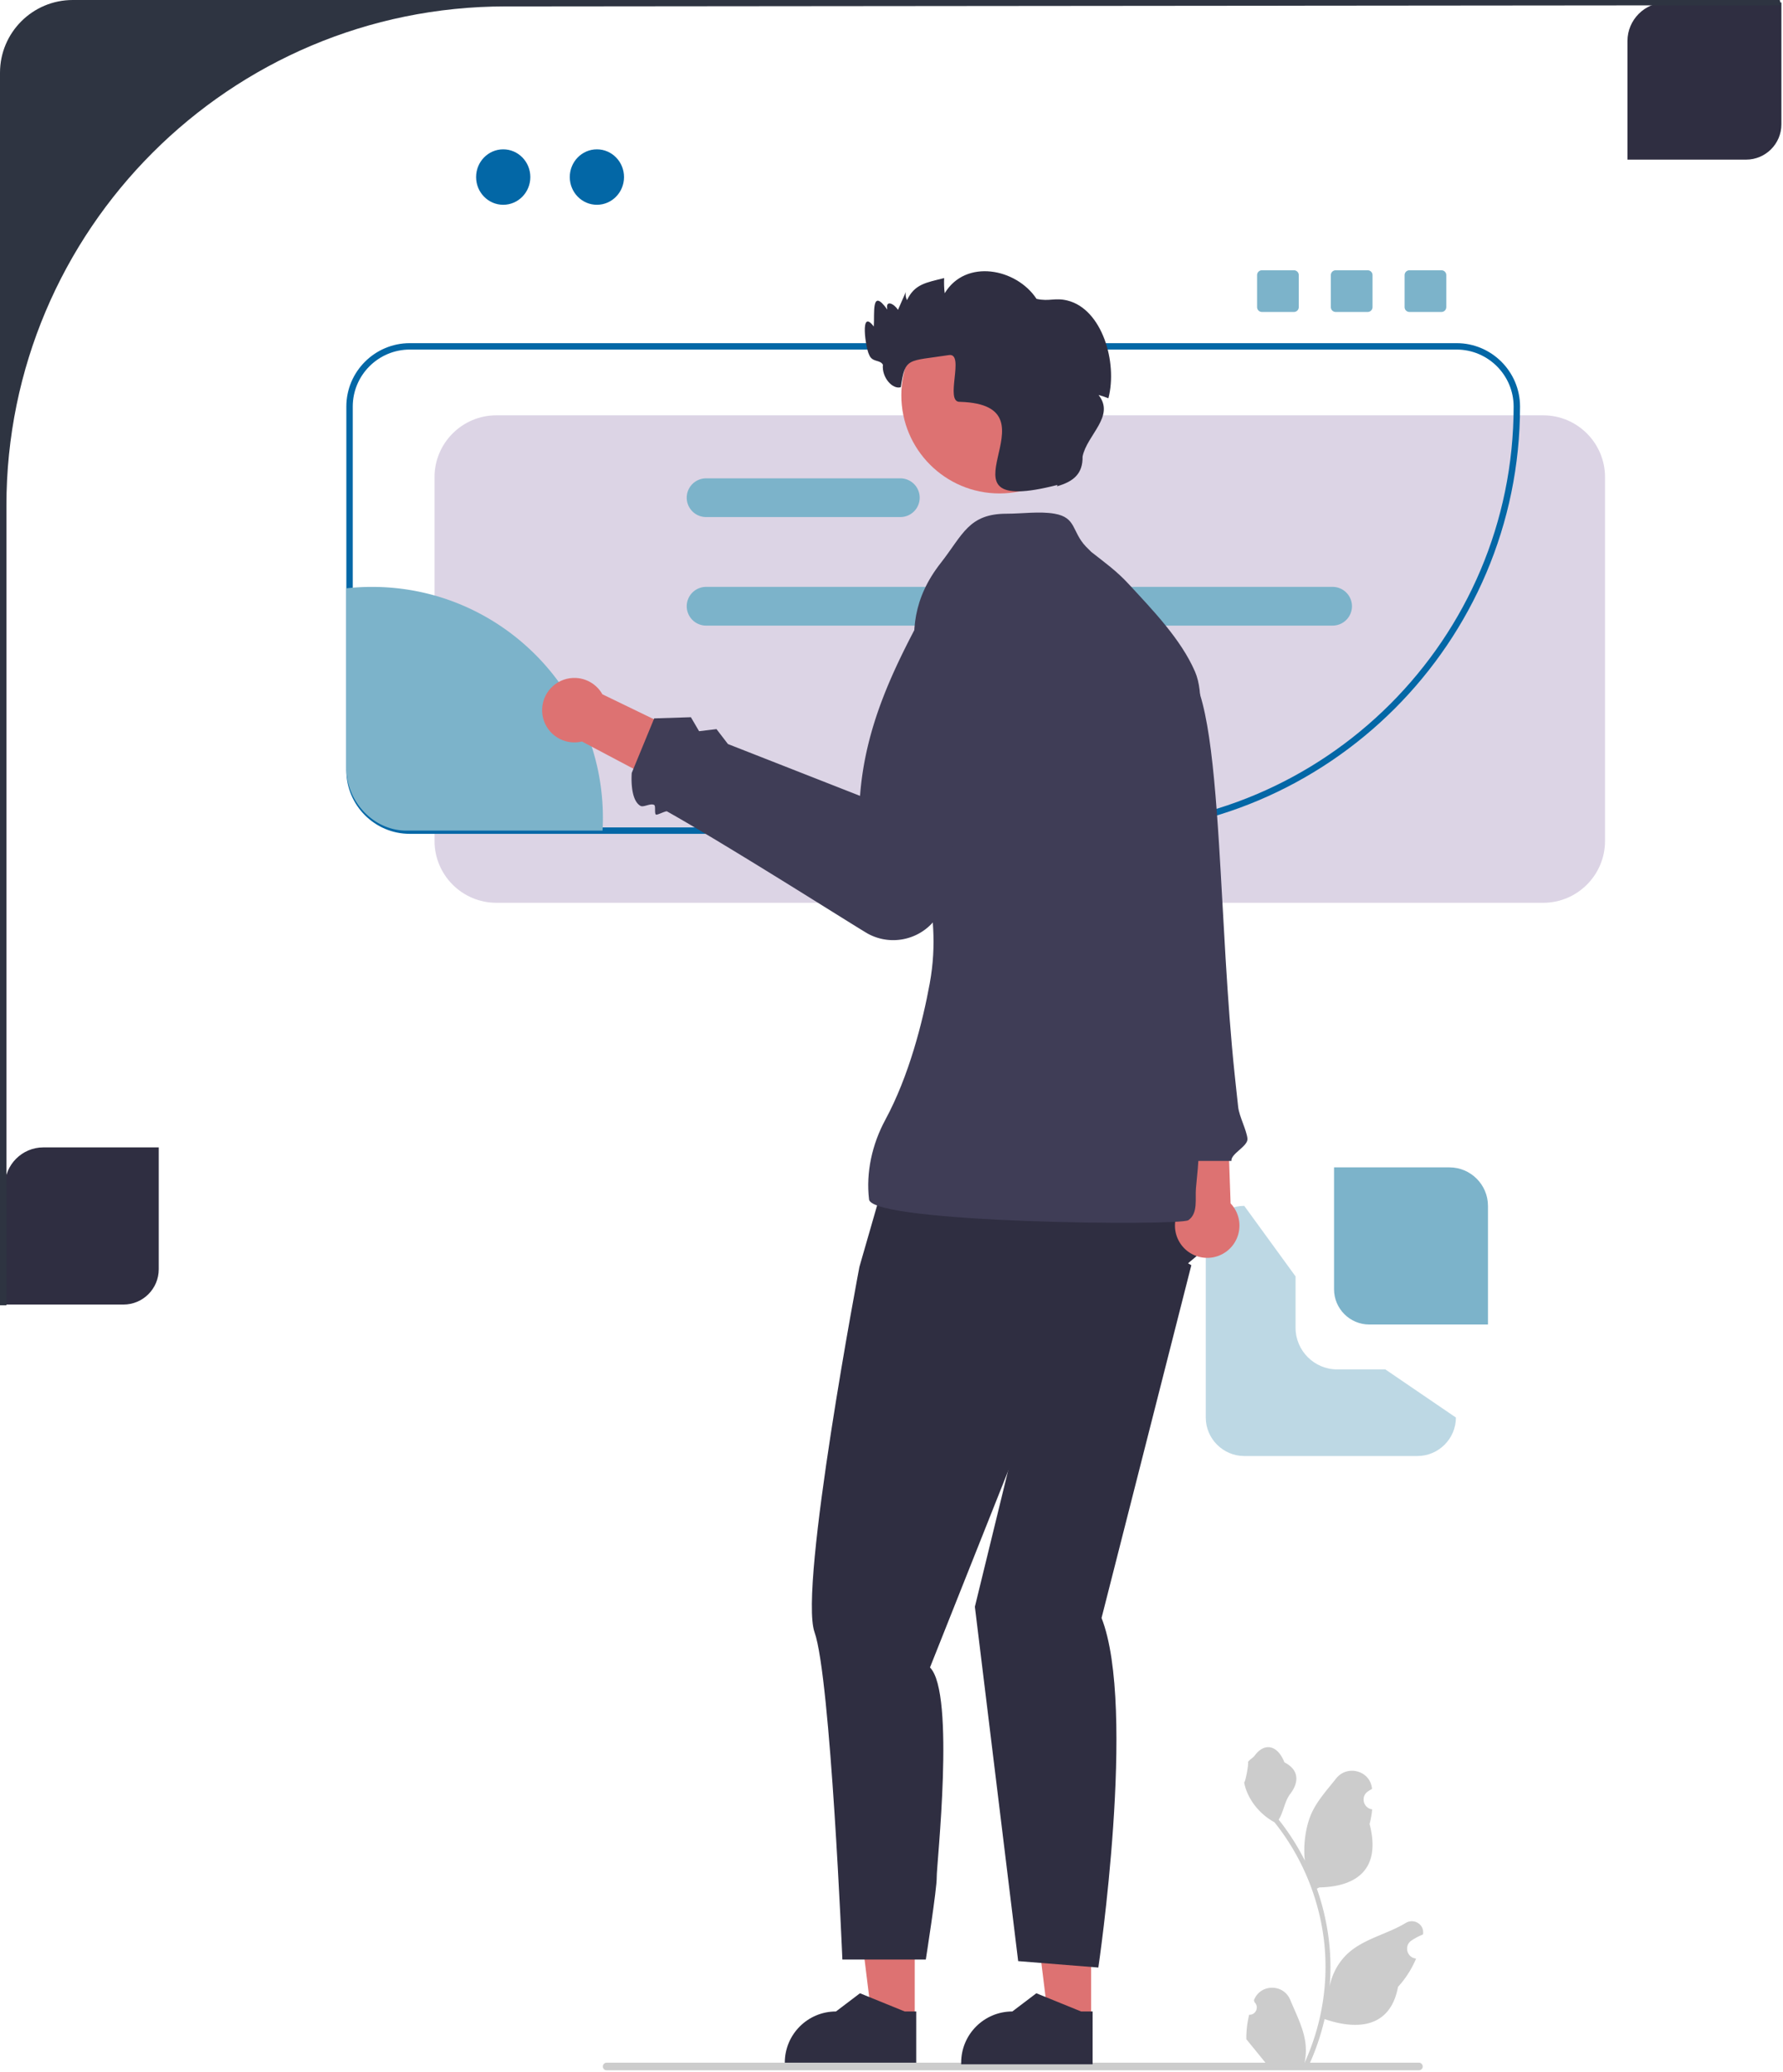 <svg width="556" height="646" fill="none" xmlns="http://www.w3.org/2000/svg"><g clip-path="url(#clip0_2_2)"><path d="M38.5 406.773h-37v-37c0-6.6 5.4-12 12-12h36v38c0 6.065-4.935 11-11 11zm506-357h-37v-37c0-6.6 5.4-12 12-12h36v38c0 6.065-4.935 11-11 11z" fill="#2F2E41"/><path d="M285.241 629.768l-13.327-.001-6.34-51.405 19.67.002-.003 51.404z" fill="#DD7272"/><path d="M285.71 643.671l-40.982-.002v-.518c0-8.809 7.142-15.951 15.951-15.951h.001l7.486-5.679 13.967 5.68h3.578l-.001 16.47zm-8.915-279.208L268 395s-19 99.935-14 113.935S262.685 611 262.685 611h26.016s3.504-22.341 3.401-25.703C292 581.935 298 527.935 290 519.935l35-88 55-46-21.567-26.771-81.638 5.299z" fill="#2F2E41"/><path opacity=".5" d="M404 414v-16l-16-22c-6.6 0-12 5.4-12 12v54c0 6.6 5.4 12 12 12h54c6.6 0 12-5.4 12-12l-22-15h-15c-7.168 0-13-5.832-13-13z" fill="#7CB3CA"/><path opacity=".5" d="M481.22 281.5H154.78c-10.631 0-19.28-8.649-19.28-19.28V148.78c0-10.631 8.649-19.28 19.28-19.28h326.44c10.631 0 19.28 8.649 19.28 19.28v113.44c0 10.631-8.649 19.28-19.28 19.28z" fill="#BAC"/><path d="M340.78 260h-213c-10.906 0-19.78-8.874-19.78-19.78V126.78c0-10.907 8.873-19.78 19.78-19.78h326.44c10.906 0 19.78 8.874 19.78 19.78C474 200.238 414.238 260 340.78 260zm-213-151c-9.804 0-17.78 7.976-17.78 17.78v113.44c0 9.804 7.976 17.78 17.78 17.78h213C413.135 258 472 199.135 472 126.78c0-9.804-7.976-17.78-17.78-17.78H127.78z" fill="#0367A6"/><path d="M367.8 377.044l-2.117-29.963 16.948-3.597 1.111 31.758a10.067 10.067 0 011.701 2.429c2.48 4.969.462 11.007-4.507 13.486-4.968 2.479-11.006.462-13.485-4.507-1.581-3.168-1.327-6.768.349-9.606z" fill="#DD7272"/><path d="M340.895 184.923l-6.52 4.859 16.024 91.379-2.342 5.594 3.125 2.939.958 7.028L364.758 362H384c-.282-2.268 5.281-4.592 5-7-.321-2.753-2.575-6.918-2.895-9.827-.099-.9-.199-1.808-.298-2.722-.146-1.341-.292-2.695-.438-4.062-.113-1.059-.227-2.124-.34-3.197-2.461-23.216-3.472-49.341-4.893-71.9-1.812-28.76-4.289-51.724-11.282-55.476l-27.959-22.893z" fill="#3F3D56"/><path d="M389.535 628.212c2.065.13 3.207-2.437 1.644-3.933l-.155-.618.062-.149c2.089-4.981 9.169-4.947 11.241.042 1.838 4.428 4.179 8.864 4.756 13.546a18.032 18.032 0 01-.317 6.201c4.308-9.411 6.575-19.687 6.575-30.021a69.91 69.91 0 00-.432-7.783 71.679 71.679 0 00-.995-6.31c-2.306-11.278-7.299-22.019-14.5-30.99-3.462-1.893-6.349-4.851-8.093-8.397-.627-1.278-1.118-2.654-1.35-4.056.394.052 1.485-5.948 1.188-6.317.549-.833 1.532-1.247 2.132-2.06 2.982-4.043 7.091-3.337 9.236 2.157 4.582 2.313 4.627 6.149 1.815 9.837-1.789 2.347-2.035 5.523-3.604 8.035.161.207.329.407.491.614a73.621 73.621 0 017.681 12.168c-.61-4.766.29-10.508 1.826-14.209 1.748-4.218 5.025-7.769 7.911-11.415 3.466-4.38 10.573-2.468 11.184 3.083l.017.161c-.429.242-.849.499-1.259.77-2.339 1.547-1.531 5.174 1.241 5.602l.063.01a30.699 30.699 0 01-.807 4.579c3.702 14.316-4.29 19.53-15.702 19.764-.252.129-.497.258-.749.381a73.134 73.134 0 012.764 9.979 73.771 73.771 0 011.279 9.049c.297 3.83.272 7.679-.051 11.503l.019-.135c.82-4.212 3.107-8.145 6.427-10.871 4.945-4.062 11.932-5.558 17.268-8.824 2.568-1.572 5.859.459 5.411 3.437l-.022.143c-.794.323-1.569.697-2.318 1.117-.429.242-.849.499-1.259.77-2.34 1.547-1.531 5.174 1.241 5.602l.063.009.129.02a30.653 30.653 0 01-5.639 8.829c-2.314 12.497-12.256 13.683-22.89 10.044h-.006a75.146 75.146 0 01-5.045 14.726h-18.02c-.065-.2-.123-.407-.181-.607 1.667.103 3.346.006 4.987-.297-1.338-1.641-2.674-3.295-4.011-4.935a.908.908 0 01-.084-.097c-.679-.84-1.363-1.673-2.041-2.512l-.001-.001a30.02 30.02 0 01.879-7.64l.001-.001z" fill="#CCC"/><path d="M187.983 644.355c0 .66.53 1.19 1.19 1.19h253.29c.66 0 1.19-.53 1.19-1.19 0-.66-.53-1.19-1.19-1.19h-253.29c-.66 0-1.19.53-1.19 1.19z" fill="#CCC"/><path d="M22.69 0C10.159 0 0 10.159 0 22.69V407h2V157.68C2 71.7 71.7 2 157.68 2l397.684-.364L555 0H22.69z" fill="#2E3441"/><path d="M188 255c0 1.34-.04 2.68-.11 4h-61.11c-10.37 0-18.78-9.13-18.78-19.5v-56.06c2.63-.29 5.3-.44 8-.44 39.76 0 72 32.24 72 72zm227.551-72.004H220.182a6.041 6.041 0 00-6.036 6.036 6.04 6.04 0 006.036 6.036h195.369a6.041 6.041 0 006.036-6.036 6.042 6.042 0 00-6.036-6.036zm-134.795-33.844h-60.574a6.04 6.04 0 00-6.036 6.036 6.04 6.04 0 006.036 6.036h60.574a6.04 6.04 0 006.036-6.036 6.04 6.04 0 00-6.036-6.036z" fill="#7CB3CA"/><path d="M340.241 629.768l-13.327-.001-6.34-51.405 19.67.002-.003 51.404z" fill="#DD7272"/><path d="M340.71 643.671l-40.982-.002v-.518c0-8.809 7.142-15.951 15.951-15.951h.001l7.486-5.679 13.967 5.68h3.578l-.001 16.47zM312.5 376.5l7 61L304 501l13.5 110.5 25 2s12-81 1-109l28-110-21-12-38-6z" fill="#2F2E41"/><path d="M338.583 170.386c-4.412-4.71-2.901-9.001-9.722-10.203-4.624-.815-10.189.002-14.924-.002-11.9-.011-13.689 6.569-20.54 15.311C275.75 198.009 292.168 216.079 288 243c-3.873 25.014 6.506 38.636 1.909 63.718-2.188 11.939-6.429 28.75-13.851 42.48-4.098 7.582-6.064 16.401-5.058 24.802.889 7.435 96.907 8.302 99.564 6.472 3.128-2.154 2.07-6.772 2.376-9.989.828-8.716 1.67-14.823-.423-23.725-1.967-8.366-1.931-18.086-1.958-26.732-.026-8.336-11.767 5.426-11.085-2.896.87-10.614 2.594-20.999 4.494-31.516 1.471-8.141 2.047-16.506 4.208-24.477 2.489-9.182 5.456-17.259 5.556-26.888.078-7.496 1.887-17.975-1.093-24.842-4.39-10.117-13.244-19.227-20.712-27.33-3.714-4.029-7.401-6.651-11.644-9.99" fill="#3F3D56"/><path d="M187.849 216.49l27.035 13.091-5.324 16.487-28.09-14.858c-.943.228-1.935.325-2.954.265-5.544-.325-9.774-5.082-9.448-10.626.325-5.543 5.082-9.773 10.625-9.448 3.536.208 6.53 2.222 8.156 5.089z" fill="#DD7272"/><path d="M270.775 291.212C268.186 289.841 228.74 264.685 208 253c-.389-.219-3.066 1.215-3.439 1.005-.57-.321-.028-2.705-.561-3.005-1.155-.651-3.312.823-4.269.284C196.266 249.331 197 241 197 241l7-17 11.444-.365L218 228l5.426-.654L227 232l41.192 16.162c1.601-21.478 10.19-39.197 19.494-56.53l3.761.71c9.484 1.792 15.811 10.819 14.259 20.345l-10.863 66.676a16.466 16.466 0 01-11.455 13.055 16.522 16.522 0 01-12.613-1.206z" fill="#3F3D56"/><path d="M311.671 153.862c16.902 0 30.604-13.702 30.604-30.605s-13.702-30.605-30.604-30.605c-16.903 0-30.605 13.702-30.605 30.605s13.702 30.605 30.605 30.605z" fill="#DD7272"/><path d="M345.639 124.188c-1.069-.43-2.14-.79-3.069-1.02 5.251 6.611-3.614 12.413-4.99 19.18.114 5.372-2.822 7.808-7.961 9.28l.121-.42c-41.791 10.704 2.293-24.93-30.381-25.911-4.98.291 1.671-15.367-3.45-14.579-13 2-13.606.625-14.999 10.001-2.531.829-6.001-3.001-5.59-7.001-.927-1.684-3.347-.606-4.32-3.161-1.03-1.949-2.99-14.7 1.479-8.739.296-4.07-.855-12.387 4.221-5.28-.661-3.234 2.145-1.834 3.319.09.83-1.89 1.66-3.77 2.48-5.66-.23.85-.08 1.78.341 2.62 2.358-5.012 5.96-5.466 11.579-6.88-.065 1.535-.03 3.33.18 4.72 6.526-10.812 22.329-7.791 28.63 1.76 3.993.912 5.68-.47 9.68.53 10.748 2.686 15.662 19.259 12.73 30.47z" fill="#2F2E41"/><path d="M427 413h37v-37c0-6.6-5.4-12-12-12h-36v38c0 6.065 4.935 11 11 11z" fill="#7CB3CA"/><path d="M156.92 63.855c4.67 0 8.456-3.87 8.456-8.645 0-4.774-3.786-8.645-8.456-8.645-4.671 0-8.457 3.87-8.457 8.645 0 4.775 3.786 8.645 8.457 8.645zm29.214 0c4.67 0 8.456-3.87 8.456-8.645 0-4.774-3.786-8.645-8.456-8.645-4.671 0-8.457 3.87-8.457 8.645 0 4.775 3.786 8.645 8.457 8.645z" fill="#0367A6"/><path d="M393.5 84.273c-.827 0-1.5.672-1.5 1.5v10c0 .827.673 1.5 1.5 1.5h10c.827 0 1.5-.673 1.5-1.5v-10c0-.828-.673-1.5-1.5-1.5h-10zm23 0c-.827 0-1.5.672-1.5 1.5v10c0 .827.673 1.5 1.5 1.5h10c.827 0 1.5-.673 1.5-1.5v-10c0-.828-.673-1.5-1.5-1.5h-10zm23 0c-.827 0-1.5.672-1.5 1.5v10c0 .827.673 1.5 1.5 1.5h10c.827 0 1.5-.673 1.5-1.5v-10c0-.828-.673-1.5-1.5-1.5h-10z" fill="#7CB3CA"/></g><defs><clipPath id="clip0_2_2"><path fill="#fff" d="M0 0h555.5v645.545H0z"/></clipPath></defs></svg>
